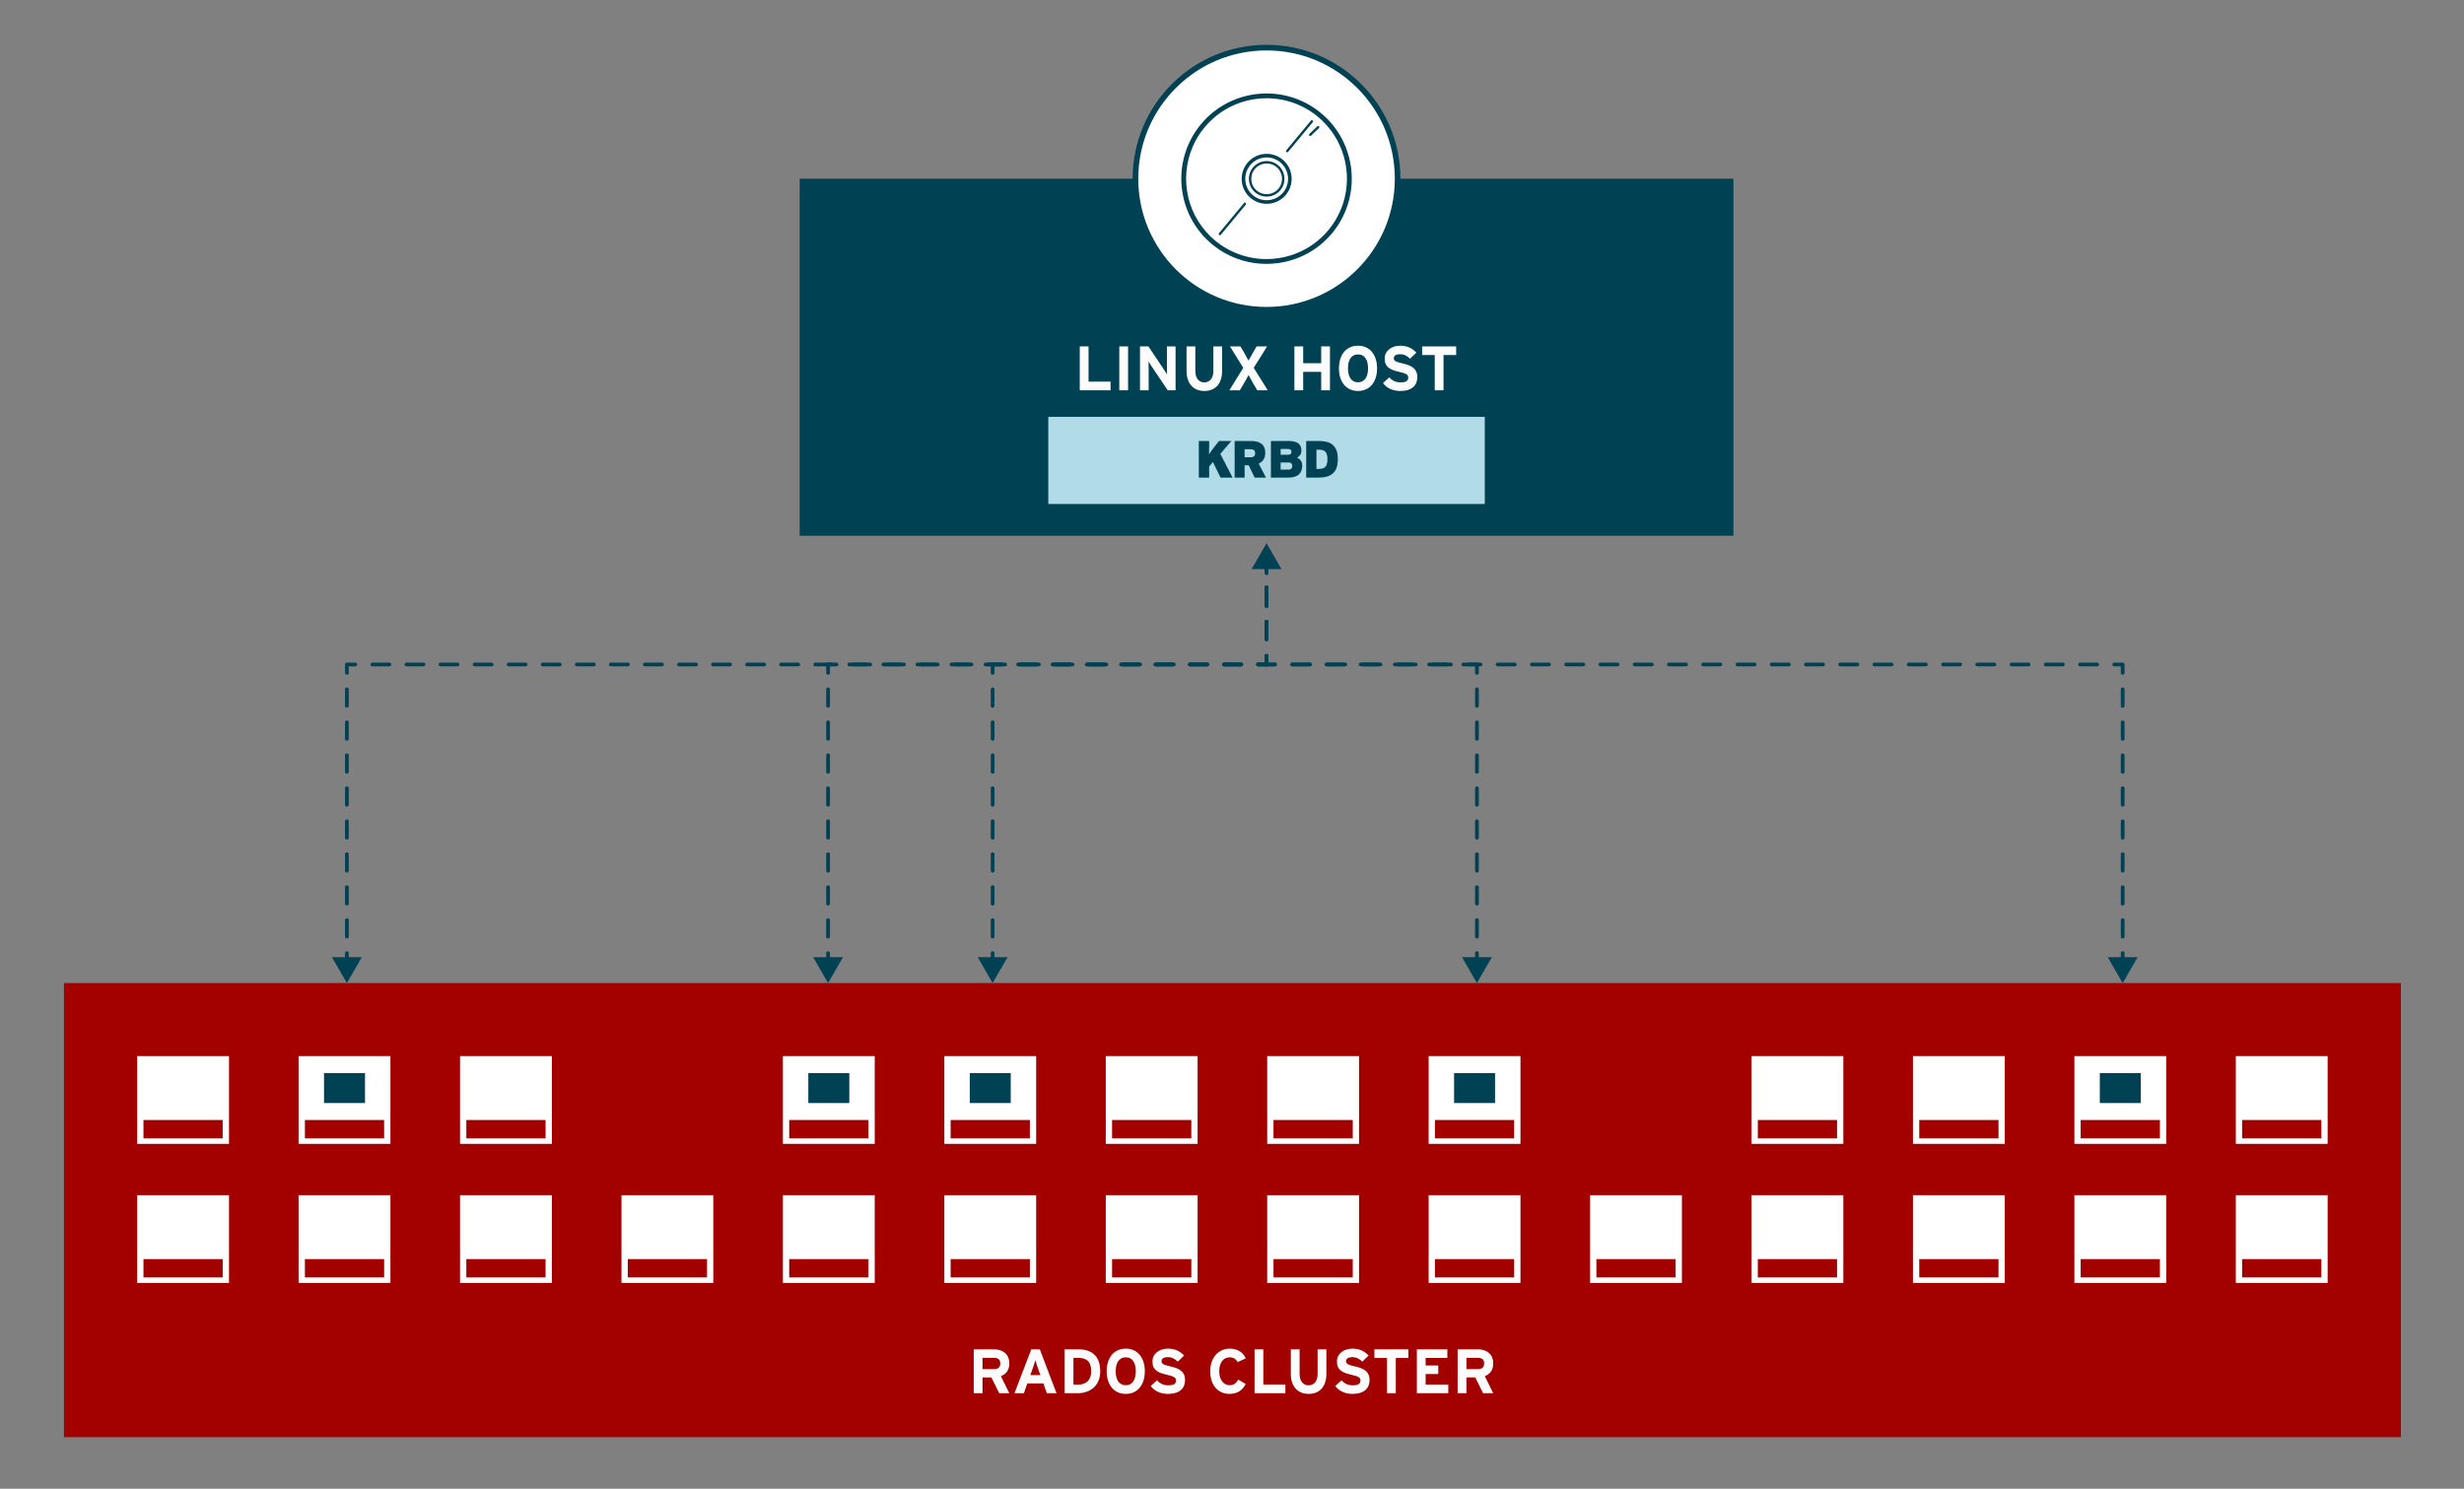 <?xml version="1.0" encoding="UTF-8" standalone="no"?>
<svg
   xmlns:dc="http://purl.org/dc/elements/1.1/"
   xmlns:cc="http://creativecommons.org/ns#"
   xmlns:rdf="http://www.w3.org/1999/02/22-rdf-syntax-ns#"
   xmlns:svg="http://www.w3.org/2000/svg"
   xmlns="http://www.w3.org/2000/svg"
   viewBox="0 0 1754.16 1060.045"
   height="1060.045"
   width="1754.16"
   xml:space="preserve"
   id="svg2"
   version="1.1"><rect x="0" y="0" width="1754.16" height="1060.045" fill="#808080" stroke="none"/><defs
     id="defs6"><clipPath
       id="clipPath22"
       clipPathUnits="userSpaceOnUse"><path
         id="path20"
         d="M 0,795.034 H 1315.618 V 0 H 0 Z" /></clipPath><clipPath
       id="clipPath50"
       clipPathUnits="userSpaceOnUse"><path
         id="path48"
         d="M 0,795.034 H 1315.618 V 0 H 0 Z" /></clipPath></defs><g
     transform="matrix(1.333,0,0,-1.333,0,1060.045)"
     id="g10"><path
       id="path12"
       style="fill:#004153;fill-opacity:1;fill-rule:nonzero;stroke:none"
       d="M 925.759,509.049 H 427.086 v 190.738 h 498.673 z" /><path
       id="path14"
       style="fill:#a30000;fill-opacity:1;fill-rule:nonzero;stroke:none"
       d="M 1282.234,27.58 H 34.154 v 242.557 h 1248.08 z" /><g
       id="g16"><g
         clip-path="url(#clipPath22)"
         id="g18"><g
           transform="translate(746.43,699.786)"
           id="g24"><path
             id="path26"
             style="fill:#ffffff;fill-opacity:1;fill-rule:nonzero;stroke:none"
             d="m 0,0 c 0,-38.664 -31.343,-70.007 -70.007,-70.007 -38.664,0 -70.008,31.343 -70.008,70.007 0,38.665 31.344,70.008 70.008,70.008 C -31.343,70.008 0,38.665 0,0" /></g><g
           transform="translate(746.43,699.786)"
           id="g28"><path
             id="path30"
             style="fill:none;stroke:#004153;stroke-width:3;stroke-linecap:butt;stroke-linejoin:miter;stroke-miterlimit:10;stroke-dasharray:none;stroke-opacity:1"
             d="m 0,0 c 0,-38.664 -31.343,-70.007 -70.007,-70.007 -38.664,0 -70.008,31.343 -70.008,70.007 0,38.665 31.344,70.008 70.008,70.008 C -31.343,70.008 0,38.665 0,0 Z" /></g><path
           id="path32"
           style="fill:#b1dbe6;fill-opacity:1;fill-rule:nonzero;stroke:none"
           d="m 792.983,526.029 h -233.12 v 46.534 h 233.12 z" /></g></g><g
       id="text38"
       style="font-variant:normal;font-weight:bold;font-stretch:normal;font-size:33.506px;font-family:Interstate;-inkscape-font-specification:Interstate-Bold;writing-mode:lr-tb;fill:#fcfcfc;fill-opacity:1;fill-rule:nonzero;stroke:none"
       transform="matrix(1,0,0,-1,573.657,586.753)"
       aria-label="LINUX HOST
RADOS CLUSTER"><path
         id="path569"
         style=""
         d="M 19.467,0 V -4.624 H 7.706 V -23.454 H 3.015 V 0 Z" /><path
         id="path571"
         style=""
         d="m 28.815,0 v -23.454 h -4.691 V 0 Z" /><path
         id="path573"
         style=""
         d="m 54.178,0 v -23.454 h -4.624 v 9.918 c 0,1.307 0.067,4.255 0.067,5.126 -0.302,-0.603 -1.072,-1.776 -1.642,-2.647 L 39.671,-23.454 H 35.181 V 0 h 4.624 v -10.32 c 0,-1.307 -0.067,-4.255 -0.067,-5.126 0.302,0.603 1.072,1.776 1.642,2.647 L 49.99,0 Z" /><path
         id="path575"
         style=""
         d="m 79.039,-10.353 v -13.101 h -4.691 v 13.168 c 0,3.753 -1.843,6.064 -4.825,6.064 -2.982,0 -4.791,-2.379 -4.791,-6.132 v -13.101 h -4.691 v 13.168 c 0,6.835 3.82,10.655 9.482,10.655 5.964,0 9.516,-3.92 9.516,-10.722 z" /><path
         id="path577"
         style=""
         d="m 103.401,0 -7.472,-11.995 7.137,-11.459 h -5.595 l -1.776,3.015 c -0.871,1.474 -2.111,3.719 -2.546,4.59 -0.436,-0.871 -1.709,-3.183 -2.546,-4.59 l -1.776,-3.015 H 83.231 L 90.334,-11.995 82.896,0 h 5.595 l 2.111,-3.552 c 0.871,-1.474 2.144,-3.719 2.546,-4.59 0.436,0.871 1.709,3.183 2.546,4.59 L 97.806,0 Z" /><path
         id="path579"
         style=""
         d="m 136.639,0 v -23.454 h -4.691 v 8.979 h -9.616 v -8.979 h -4.691 V 0 h 4.691 v -9.851 h 9.616 V 0 Z" /><path
         id="path581"
         style=""
         d="m 161.801,-11.727 c 0,-7.137 -3.786,-12.095 -10.186,-12.095 -6.4,0 -10.186,4.959 -10.186,12.095 0,7.137 3.786,12.095 10.186,12.095 6.4,0 10.186,-4.959 10.186,-12.095 z m -4.825,0 c 0,4.188 -1.575,7.438 -5.361,7.438 -3.786,0 -5.361,-3.25 -5.361,-7.438 0,-4.188 1.575,-7.438 5.361,-7.438 3.786,0 5.361,3.25 5.361,7.438 z" /><path
         id="path583"
         style=""
         d="m 183.282,-7.103 c 0,-5.093 -4.121,-6.366 -7.84,-7.237 -3.719,-0.871 -4.724,-1.34 -4.724,-2.814 0,-1.039 0.838,-2.111 3.351,-2.111 2.144,0 3.82,0.871 5.327,2.412 l 3.384,-3.284 c -2.211,-2.312 -4.892,-3.686 -8.544,-3.686 -4.624,0 -8.376,2.613 -8.376,6.869 0,4.624 3.015,5.997 7.338,7.003 4.423,1.005 5.227,1.675 5.227,3.183 0,1.776 -1.307,2.546 -4.088,2.546 -2.245,0 -4.356,-0.771 -5.997,-2.68 l -3.384,3.015 c 1.776,2.613 5.193,4.255 9.114,4.255 6.4,0 9.214,-3.015 9.214,-7.472 z" /><path
         id="path585"
         style=""
         d="m 204.025,-18.83 v -4.624 h -18.16 v 4.624 h 6.735 V 0 h 4.691 v -18.83 z" /><path
         id="path587"
         style=""
         d="m -34.611,535.719 -4.49,-9.113 c 2.982,-1.173 4.49,-3.384 4.49,-6.902 0,-4.992 -3.652,-7.438 -8.075,-7.438 h -10.923 v 23.454 h 4.691 v -8.443 h 4.724 l 4.188,8.443 z m -4.825,-15.915 c 0,2.044 -1.173,3.049 -3.351,3.049 h -6.132 v -6.031 h 6.132 c 2.077,0 3.351,0.871 3.351,2.982 z" /><path
         id="path589"
         style=""
         d="m -9.412,535.719 -8.912,-23.454 h -4.557 l -8.979,23.454 h 5.026 l 1.843,-5.227 h 8.577 l 1.843,5.227 z m -8.611,-9.683 h -5.361 l 1.508,-4.255 c 0.469,-1.374 0.938,-2.781 1.173,-3.652 0.235,0.871 0.704,2.278 1.173,3.652 z" /><path
         id="path591"
         style=""
         d="m 13.942,523.992 c 0,-8.577 -4.959,-11.727 -11.66,-11.727 H -5.056 v 23.454 h 7.003 c 6.031,0 11.995,-3.485 11.995,-11.727 z m -4.825,0 c 0,4.289 -2.245,7.17 -7.17,7.17 H -0.365 V 516.822 H 2.114 c 4.959,0 7.003,2.379 7.003,7.17 z" /><path
         id="path593"
         style=""
         d="m 37.764,523.992 c 0,-7.137 -3.786,-12.095 -10.186,-12.095 -6.4,0 -10.186,4.959 -10.186,12.095 0,7.137 3.786,12.095 10.186,12.095 6.4,0 10.186,-4.959 10.186,-12.095 z m -4.825,0 c 0,4.188 -1.575,7.438 -5.361,7.438 -3.786,0 -5.361,-3.25 -5.361,-7.438 0,-4.188 1.575,-7.438 5.361,-7.438 3.786,0 5.361,3.25 5.361,7.438 z" /><path
         id="path595"
         style=""
         d="m 59.244,528.616 c 0,-5.093 -4.121,-6.366 -7.84,-7.237 -3.719,-0.871 -4.724,-1.34 -4.724,-2.814 0,-1.039 0.838,-2.111 3.351,-2.111 2.144,0 3.82,0.871 5.327,2.412 l 3.384,-3.284 c -2.211,-2.312 -4.892,-3.686 -8.544,-3.686 -4.624,0 -8.376,2.613 -8.376,6.869 0,4.624 3.015,5.997 7.338,7.003 4.423,1.005 5.227,1.675 5.227,3.183 0,1.776 -1.307,2.546 -4.088,2.546 -2.245,0 -4.356,-0.771 -5.997,-2.68 l -3.384,3.015 c 1.776,2.613 5.193,4.255 9.113,4.255 6.4,0 9.214,-3.015 9.214,-7.472 z" /><path
         id="path597"
         style=""
         d="m 91.678,517.09 c -1.474,-3.049 -4.155,-5.193 -8.577,-5.193 -6.132,0 -10.42,4.959 -10.42,12.095 0,7.405 4.121,12.095 10.253,12.095 4.255,0 7.07,-1.977 8.678,-5.294 l -3.954,-2.345 c -1.24,2.077 -2.479,2.982 -4.59,2.982 -3.518,0 -5.562,-3.217 -5.562,-7.438 0,-4.356 2.01,-7.438 5.528,-7.438 2.111,0 3.451,0.938 4.289,2.546 z" /><path
         id="path599"
         style=""
         d="m 112.82,535.719 v -4.624 h -11.76 v -18.83 h -4.691 v 23.454 z" /><path
         id="path601"
         style=""
         d="m 134.729,525.366 v -13.101 h -4.691 v 13.168 c 0,3.753 -1.843,6.064 -4.825,6.064 -2.982,0 -4.791,-2.379 -4.791,-6.132 v -13.101 h -4.691 v 13.168 c 0,6.835 3.82,10.655 9.482,10.655 5.964,0 9.516,-3.92 9.516,-10.722 z" /><path
         id="path603"
         style=""
         d="m 157.781,528.616 c 0,-5.093 -4.121,-6.366 -7.84,-7.237 -3.719,-0.871 -4.724,-1.34 -4.724,-2.814 0,-1.039 0.838,-2.111 3.351,-2.111 2.144,0 3.82,0.871 5.327,2.412 l 3.384,-3.284 c -2.211,-2.312 -4.892,-3.686 -8.544,-3.686 -4.624,0 -8.376,2.613 -8.376,6.869 0,4.624 3.015,5.997 7.338,7.003 4.423,1.005 5.227,1.675 5.227,3.183 0,1.776 -1.307,2.546 -4.088,2.546 -2.245,0 -4.356,-0.771 -5.997,-2.68 l -3.384,3.015 c 1.776,2.613 5.193,4.255 9.114,4.255 6.4,0 9.214,-3.015 9.214,-7.472 z" /><path
         id="path605"
         style=""
         d="m 178.524,516.889 v -4.624 h -18.16 v 4.624 h 6.735 v 18.83 h 4.691 v -18.83 z" /><path
         id="path607"
         style=""
         d="m 199.833,535.719 v -4.59 h -12.095 v -5.662 h 6.735 v -4.557 h -6.735 v -4.054 h 11.593 v -4.59 h -16.284 v 23.454 z" /><path
         id="path609"
         style=""
         d="m 223.823,535.719 -4.49,-9.113 c 2.982,-1.173 4.49,-3.384 4.49,-6.902 0,-4.992 -3.652,-7.438 -8.075,-7.438 h -10.923 v 23.454 h 4.691 v -8.443 h 4.724 l 4.188,8.443 z m -4.825,-15.915 c 0,2.044 -1.173,3.049 -3.351,3.049 h -6.132 v -6.031 h 6.132 c 2.077,0 3.351,0.871 3.351,2.982 z" /></g><g
       id="text42"
       style="font-variant:normal;font-weight:normal;font-stretch:normal;font-size:27.921px;font-family:Interstate;-inkscape-font-specification:Interstate-Regular;writing-mode:lr-tb;fill:#004153;fill-opacity:1;fill-rule:nonzero;stroke:none"
       transform="matrix(1,0,0,-1,638.27,540.123)"
       aria-label="KRBD"><path
         id="path560"
         style=""
         d="m 20.02,0 -6.561,-12.648 5.891,-6.897 h -6.589 l -1.564,1.982 c -1.256,1.592 -2.96,3.853 -3.769,5.138 0.056,-1.424 0.084,-3.183 0.084,-4.83 V -19.545 H 1.982 V 0 H 7.511 V -5.891 L 9.521,-8.321 13.598,0 Z" /><path
         id="path562"
         style=""
         d="m 37.861,0 -3.909,-7.455 c 2.15,-0.977 3.518,-2.792 3.518,-5.724 0,-4.635 -3.043,-6.366 -7.622,-6.366 H 21.108 V 0 h 5.333 V -6.589 H 28.619 L 31.802,0 Z m -5.78,-13.039 c 0,1.396 -0.698,2.178 -2.457,2.178 h -3.183 v -4.272 h 3.267 c 1.703,0 2.373,0.866 2.373,2.094 z" /><path
         id="path564"
         style=""
         d="m 57.211,-6.31 c 0,-2.206 -1.033,-3.574 -2.792,-4.328 1.312,-0.754 2.345,-1.703 2.345,-3.825 0,-3.267 -1.982,-5.082 -6.841,-5.082 H 40.486 V 0 h 9.382 c 4.914,0 7.343,-2.317 7.343,-6.31 z M 51.459,-13.737 c 0,0.921 -0.447,1.536 -1.703,1.536 h -4.076 v -3.071 h 4.076 c 1.284,0 1.703,0.67 1.703,1.536 z m 0.447,7.539 c 0,1.117 -0.614,1.927 -1.954,1.927 h -4.272 v -3.797 h 4.3 c 1.284,0 1.927,0.726 1.927,1.871 z" /><path
         id="path566"
         style=""
         d="m 76.225,-9.884 c 0,-7.343 -3.909,-9.661 -10.052,-9.661 H 59.333 V 0 h 6.338 c 6.924,0 10.554,-2.541 10.554,-9.884 z m -5.556,0.084 c 0,3.881 -1.312,5.165 -4.691,5.165 h -1.173 V -14.91 h 1.34 c 3.378,0 4.523,1.508 4.523,5.11 z" /></g><g
       id="g44"><g
         clip-path="url(#clipPath50)"
         id="g46"><g
           transform="translate(676.423,495.049)"
           id="g52"><path
             id="path54"
             style="fill:none;stroke:#004153;stroke-width:2;stroke-linecap:round;stroke-linejoin:round;stroke-miterlimit:4;stroke-dasharray:none;stroke-opacity:1"
             d="M 0,0 V -4.5" /></g><g
           transform="translate(676.423,481.401)"
           id="g56"><path
             id="path58"
             style="fill:none;stroke:#004153;stroke-width:2;stroke-linecap:round;stroke-linejoin:round;stroke-miterlimit:4;stroke-dasharray:9.148, 9.148;stroke-dashoffset:0;stroke-opacity:1"
             d="M 0,0 V -32.018" /></g><g
           transform="translate(676.423,444.809)"
           id="g60"><path
             id="path62"
             style="fill:none;stroke:#004153;stroke-width:2;stroke-linecap:round;stroke-linejoin:round;stroke-miterlimit:4;stroke-dasharray:none;stroke-opacity:1"
             d="M 0,0 V -4.5 H 4.5" /></g><g
           transform="translate(690.071,440.309)"
           id="g64"><path
             id="path66"
             style="fill:none;stroke:#004153;stroke-width:2;stroke-linecap:round;stroke-linejoin:round;stroke-miterlimit:4;stroke-dasharray:9.148, 9.148;stroke-dashoffset:0;stroke-opacity:1"
             d="M 0,0 H 434.512" /></g><g
           transform="translate(1129.157,440.309)"
           id="g68"><path
             id="path70"
             style="fill:none;stroke:#004153;stroke-width:2;stroke-linecap:round;stroke-linejoin:round;stroke-miterlimit:4;stroke-dasharray:none;stroke-opacity:1"
             d="M 0,0 H 4.5 V -4.5" /></g><g
           transform="translate(1133.657,427.004)"
           id="g72"><path
             id="path74"
             style="fill:none;stroke:#004153;stroke-width:2;stroke-linecap:round;stroke-linejoin:round;stroke-miterlimit:4;stroke-dasharray:8.805, 8.805;stroke-dashoffset:0;stroke-opacity:1"
             d="M 0,0 V -136.482" /></g><g
           transform="translate(1133.657,286.119)"
           id="g76"><path
             id="path78"
             style="fill:none;stroke:#004153;stroke-width:2;stroke-linecap:round;stroke-linejoin:round;stroke-miterlimit:4;stroke-dasharray:none;stroke-opacity:1"
             d="M 0,0 V -4.5" /></g><g
           transform="translate(1125.678,283.953)"
           id="g80"><path
             id="path82"
             style="fill:#004153;fill-opacity:1;fill-rule:nonzero;stroke:none"
             d="M 0,0 7.979,-13.816 15.956,0 Z" /></g><g
           transform="translate(676.423,495.049)"
           id="g84"><path
             id="path86"
             style="fill:none;stroke:#004153;stroke-width:2;stroke-linecap:round;stroke-linejoin:round;stroke-miterlimit:4;stroke-dasharray:none;stroke-opacity:1"
             d="M 0,0 V -4.5" /></g><g
           transform="translate(676.423,481.401)"
           id="g88"><path
             id="path90"
             style="fill:none;stroke:#004153;stroke-width:2;stroke-linecap:round;stroke-linejoin:round;stroke-miterlimit:4;stroke-dasharray:9.148, 9.148;stroke-dashoffset:0;stroke-opacity:1"
             d="M 0,0 V -32.018" /></g><g
           transform="translate(676.423,444.809)"
           id="g92"><path
             id="path94"
             style="fill:none;stroke:#004153;stroke-width:2;stroke-linecap:round;stroke-linejoin:round;stroke-miterlimit:4;stroke-dasharray:none;stroke-opacity:1"
             d="M 0,0 V -4.5 H 4.5" /></g><g
           transform="translate(690.32,440.309)"
           id="g96"><path
             id="path98"
             style="fill:none;stroke:#004153;stroke-width:2;stroke-linecap:round;stroke-linejoin:round;stroke-miterlimit:4;stroke-dasharray:9.397, 9.397;stroke-dashoffset:0;stroke-opacity:1"
             d="M 0,0 H 89.268" /></g><g
           transform="translate(784.285,440.309)"
           id="g100"><path
             id="path102"
             style="fill:none;stroke:#004153;stroke-width:2;stroke-linecap:round;stroke-linejoin:round;stroke-miterlimit:4;stroke-dasharray:none;stroke-opacity:1"
             d="M 0,0 H 4.5 V -4.5" /></g><g
           transform="translate(788.785,427.004)"
           id="g104"><path
             id="path106"
             style="fill:none;stroke:#004153;stroke-width:2;stroke-linecap:round;stroke-linejoin:round;stroke-miterlimit:4;stroke-dasharray:8.805, 8.805;stroke-dashoffset:0;stroke-opacity:1"
             d="M 0,0 V -136.482" /></g><g
           transform="translate(788.785,286.119)"
           id="g108"><path
             id="path110"
             style="fill:none;stroke:#004153;stroke-width:2;stroke-linecap:round;stroke-linejoin:round;stroke-miterlimit:4;stroke-dasharray:none;stroke-opacity:1"
             d="M 0,0 V -4.5" /></g><g
           transform="translate(780.808,283.953)"
           id="g112"><path
             id="path114"
             style="fill:#004153;fill-opacity:1;fill-rule:nonzero;stroke:none"
             d="M 0,0 7.978,-13.816 15.956,0 Z" /></g><g
           transform="translate(676.423,495.049)"
           id="g116"><path
             id="path118"
             style="fill:none;stroke:#004153;stroke-width:2;stroke-linecap:round;stroke-linejoin:round;stroke-miterlimit:4;stroke-dasharray:none;stroke-opacity:1"
             d="M 0,0 V -4.5" /></g><g
           transform="translate(676.423,481.401)"
           id="g120"><path
             id="path122"
             style="fill:none;stroke:#004153;stroke-width:2;stroke-linecap:round;stroke-linejoin:round;stroke-miterlimit:4;stroke-dasharray:9.148, 9.148;stroke-dashoffset:0;stroke-opacity:1"
             d="M 0,0 V -32.018" /></g><g
           transform="translate(676.423,444.809)"
           id="g124"><path
             id="path126"
             style="fill:none;stroke:#004153;stroke-width:2;stroke-linecap:round;stroke-linejoin:round;stroke-miterlimit:4;stroke-dasharray:none;stroke-opacity:1"
             d="M 0,0 V -4.5 H -4.5" /></g><g
           transform="translate(662.77,440.309)"
           id="g128"><path
             id="path130"
             style="fill:none;stroke:#004153;stroke-width:2;stroke-linecap:round;stroke-linejoin:round;stroke-miterlimit:4;stroke-dasharray:9.153, 9.153;stroke-dashoffset:0;stroke-opacity:1"
             d="M 0,0 H -123.561" /></g><g
           transform="translate(534.633,440.309)"
           id="g132"><path
             id="path134"
             style="fill:none;stroke:#004153;stroke-width:2;stroke-linecap:round;stroke-linejoin:round;stroke-miterlimit:4;stroke-dasharray:none;stroke-opacity:1"
             d="M 0,0 H -4.5 V -4.5" /></g><g
           transform="translate(530.133,427.004)"
           id="g136"><path
             id="path138"
             style="fill:none;stroke:#004153;stroke-width:2;stroke-linecap:round;stroke-linejoin:round;stroke-miterlimit:4;stroke-dasharray:8.805, 8.805;stroke-dashoffset:0;stroke-opacity:1"
             d="M 0,0 V -136.482" /></g><g
           transform="translate(530.133,286.119)"
           id="g140"><path
             id="path142"
             style="fill:none;stroke:#004153;stroke-width:2;stroke-linecap:round;stroke-linejoin:round;stroke-miterlimit:4;stroke-dasharray:none;stroke-opacity:1"
             d="M 0,0 V -4.5" /></g><g
           transform="translate(522.155,283.953)"
           id="g144"><path
             id="path146"
             style="fill:#004153;fill-opacity:1;fill-rule:nonzero;stroke:none"
             d="M 0,0 7.979,-13.816 15.957,0 Z" /></g><g
           transform="translate(676.423,495.049)"
           id="g148"><path
             id="path150"
             style="fill:none;stroke:#004153;stroke-width:2;stroke-linecap:round;stroke-linejoin:round;stroke-miterlimit:4;stroke-dasharray:none;stroke-opacity:1"
             d="M 0,0 V -4.5" /></g><g
           transform="translate(676.423,481.401)"
           id="g152"><path
             id="path154"
             style="fill:none;stroke:#004153;stroke-width:2;stroke-linecap:round;stroke-linejoin:round;stroke-miterlimit:4;stroke-dasharray:9.148, 9.148;stroke-dashoffset:0;stroke-opacity:1"
             d="M 0,0 V -32.018" /></g><g
           transform="translate(676.423,444.809)"
           id="g156"><path
             id="path158"
             style="fill:none;stroke:#004153;stroke-width:2;stroke-linecap:round;stroke-linejoin:round;stroke-miterlimit:4;stroke-dasharray:none;stroke-opacity:1"
             d="M 0,0 V -4.5 H -4.5" /></g><g
           transform="translate(662.915,440.309)"
           id="g160"><path
             id="path162"
             style="fill:none;stroke:#004153;stroke-width:2;stroke-linecap:round;stroke-linejoin:round;stroke-miterlimit:4;stroke-dasharray:9.007, 9.007;stroke-dashoffset:0;stroke-opacity:1"
             d="M 0,0 H -211.665" /></g><g
           transform="translate(446.747,440.309)"
           id="g164"><path
             id="path166"
             style="fill:none;stroke:#004153;stroke-width:2;stroke-linecap:round;stroke-linejoin:round;stroke-miterlimit:4;stroke-dasharray:none;stroke-opacity:1"
             d="M 0,0 H -4.5 V -4.5" /></g><g
           transform="translate(442.247,427.004)"
           id="g168"><path
             id="path170"
             style="fill:none;stroke:#004153;stroke-width:2;stroke-linecap:round;stroke-linejoin:round;stroke-miterlimit:4;stroke-dasharray:8.805, 8.805;stroke-dashoffset:0;stroke-opacity:1"
             d="M 0,0 V -136.482" /></g><g
           transform="translate(442.247,286.119)"
           id="g172"><path
             id="path174"
             style="fill:none;stroke:#004153;stroke-width:2;stroke-linecap:round;stroke-linejoin:round;stroke-miterlimit:4;stroke-dasharray:none;stroke-opacity:1"
             d="M 0,0 V -4.5" /></g><g
           transform="translate(434.269,283.953)"
           id="g176"><path
             id="path178"
             style="fill:#004153;fill-opacity:1;fill-rule:nonzero;stroke:none"
             d="M 0,0 7.978,-13.816 15.956,0 Z" /></g><g
           transform="translate(676.423,493.567)"
           id="g180"><path
             id="path182"
             style="fill:none;stroke:#004153;stroke-width:2;stroke-linecap:round;stroke-linejoin:round;stroke-miterlimit:4;stroke-dasharray:none;stroke-opacity:1"
             d="M 0,0 V -4.5" /></g><g
           transform="translate(676.423,480.215)"
           id="g184"><path
             id="path186"
             style="fill:none;stroke:#004153;stroke-width:2;stroke-linecap:round;stroke-linejoin:round;stroke-miterlimit:4;stroke-dasharray:8.852, 8.852;stroke-dashoffset:0;stroke-opacity:1"
             d="M 0,0 V -30.98" /></g><g
           transform="translate(676.423,444.809)"
           id="g188"><path
             id="path190"
             style="fill:none;stroke:#004153;stroke-width:2;stroke-linecap:round;stroke-linejoin:round;stroke-miterlimit:4;stroke-dasharray:none;stroke-opacity:1"
             d="M 0,0 V -4.5 H -4.5" /></g><g
           transform="translate(662.826,440.309)"
           id="g192"><path
             id="path194"
             style="fill:none;stroke:#004153;stroke-width:2;stroke-linecap:round;stroke-linejoin:round;stroke-miterlimit:4;stroke-dasharray:9.097, 9.097;stroke-dashoffset:0;stroke-opacity:1"
             d="M 0,0 H -468.514" /></g><g
           transform="translate(189.763,440.309)"
           id="g196"><path
             id="path198"
             style="fill:none;stroke:#004153;stroke-width:2;stroke-linecap:round;stroke-linejoin:round;stroke-miterlimit:4;stroke-dasharray:none;stroke-opacity:1"
             d="M 0,0 H -4.5 V -4.5" /></g><g
           transform="translate(185.263,427.004)"
           id="g200"><path
             id="path202"
             style="fill:none;stroke:#004153;stroke-width:2;stroke-linecap:round;stroke-linejoin:round;stroke-miterlimit:4;stroke-dasharray:8.805, 8.805;stroke-dashoffset:0;stroke-opacity:1"
             d="M 0,0 V -136.482" /></g><g
           transform="translate(185.263,286.119)"
           id="g204"><path
             id="path206"
             style="fill:none;stroke:#004153;stroke-width:2;stroke-linecap:round;stroke-linejoin:round;stroke-miterlimit:4;stroke-dasharray:none;stroke-opacity:1"
             d="M 0,0 V -4.5" /></g><g
           transform="translate(668.445,491.232)"
           id="g208"><path
             id="path210"
             style="fill:#004153;fill-opacity:1;fill-rule:nonzero;stroke:none"
             d="M 0,0 7.979,13.816 15.956,0 Z" /></g><g
           transform="translate(177.285,283.953)"
           id="g212"><path
             id="path214"
             style="fill:#004153;fill-opacity:1;fill-rule:nonzero;stroke:none"
             d="M 0,0 7.978,-13.816 15.956,0 Z" /></g><path
           id="path216"
           style="fill:#ffffff;fill-opacity:1;fill-rule:nonzero;stroke:none"
           d="M 122.298,184.23 H 73.261 v 46.871 h 49.037 z" /><path
           id="path218"
           style="fill:#a30000;fill-opacity:1;fill-rule:nonzero;stroke:none"
           d="m 118.939,187.181 h -42.32 v 9.792 h 42.32 z" /><path
           id="path220"
           style="fill:#ffffff;fill-opacity:1;fill-rule:nonzero;stroke:none"
           d="M 122.298,109.932 H 73.261 v 46.87 h 49.037 z" /><path
           id="path222"
           style="fill:#a30000;fill-opacity:1;fill-rule:nonzero;stroke:none"
           d="m 118.939,112.884 h -42.32 v 9.792 h 42.32 z" /><path
           id="path224"
           style="fill:#ffffff;fill-opacity:1;fill-rule:nonzero;stroke:none"
           d="m 208.515,184.23 h -49.037 v 46.871 h 49.037 z" /><path
           id="path226"
           style="fill:#a30000;fill-opacity:1;fill-rule:nonzero;stroke:none"
           d="m 205.157,187.181 h -42.32 v 9.792 h 42.32 z" /><path
           id="path228"
           style="fill:#ffffff;fill-opacity:1;fill-rule:nonzero;stroke:none"
           d="m 208.515,109.932 h -49.037 v 46.87 h 49.037 z" /><path
           id="path230"
           style="fill:#a30000;fill-opacity:1;fill-rule:nonzero;stroke:none"
           d="m 205.157,112.884 h -42.32 v 9.792 h 42.32 z" /><path
           id="path232"
           style="fill:#ffffff;fill-opacity:1;fill-rule:nonzero;stroke:none"
           d="m 294.733,184.23 h -49.037 v 46.871 h 49.037 z" /><path
           id="path234"
           style="fill:#a30000;fill-opacity:1;fill-rule:nonzero;stroke:none"
           d="m 291.375,187.181 h -42.321 v 9.792 h 42.321 z" /><path
           id="path236"
           style="fill:#ffffff;fill-opacity:1;fill-rule:nonzero;stroke:none"
           d="m 294.733,109.932 h -49.037 v 46.87 h 49.037 z" /><path
           id="path238"
           style="fill:#a30000;fill-opacity:1;fill-rule:nonzero;stroke:none"
           d="m 291.375,112.884 h -42.321 v 9.792 h 42.321 z" /><path
           id="path240"
           style="fill:#ffffff;fill-opacity:1;fill-rule:nonzero;stroke:none"
           d="m 380.951,109.932 h -49.037 v 46.87 h 49.037 z" /><path
           id="path242"
           style="fill:#a30000;fill-opacity:1;fill-rule:nonzero;stroke:none"
           d="m 377.592,112.884 h -42.32 v 9.792 h 42.32 z" /><path
           id="path244"
           style="fill:#ffffff;fill-opacity:1;fill-rule:nonzero;stroke:none"
           d="m 467.168,184.23 h -49.037 v 46.871 h 49.037 z" /><path
           id="path246"
           style="fill:#a30000;fill-opacity:1;fill-rule:nonzero;stroke:none"
           d="m 463.81,187.181 h -42.32 v 9.792 h 42.32 z" /><path
           id="path248"
           style="fill:#ffffff;fill-opacity:1;fill-rule:nonzero;stroke:none"
           d="m 467.168,109.932 h -49.037 v 46.87 h 49.037 z" /><path
           id="path250"
           style="fill:#a30000;fill-opacity:1;fill-rule:nonzero;stroke:none"
           d="m 463.81,112.884 h -42.32 v 9.792 h 42.32 z" /><path
           id="path252"
           style="fill:#ffffff;fill-opacity:1;fill-rule:nonzero;stroke:none"
           d="m 553.386,184.23 h -49.037 v 46.871 h 49.037 z" /><path
           id="path254"
           style="fill:#a30000;fill-opacity:1;fill-rule:nonzero;stroke:none"
           d="m 550.028,187.181 h -42.321 v 9.792 h 42.321 z" /><path
           id="path256"
           style="fill:#ffffff;fill-opacity:1;fill-rule:nonzero;stroke:none"
           d="m 553.386,109.932 h -49.037 v 46.87 h 49.037 z" /><path
           id="path258"
           style="fill:#a30000;fill-opacity:1;fill-rule:nonzero;stroke:none"
           d="m 550.028,112.884 h -42.321 v 9.792 h 42.321 z" /><path
           id="path260"
           style="fill:#ffffff;fill-opacity:1;fill-rule:nonzero;stroke:none"
           d="m 639.603,184.23 h -49.037 v 46.871 h 49.037 z" /><path
           id="path262"
           style="fill:#a30000;fill-opacity:1;fill-rule:nonzero;stroke:none"
           d="m 636.245,187.181 h -42.32 v 9.792 h 42.32 z" /><path
           id="path264"
           style="fill:#ffffff;fill-opacity:1;fill-rule:nonzero;stroke:none"
           d="m 639.603,109.932 h -49.037 v 46.87 h 49.037 z" /><path
           id="path266"
           style="fill:#a30000;fill-opacity:1;fill-rule:nonzero;stroke:none"
           d="m 636.245,112.884 h -42.32 v 9.792 h 42.32 z" /><path
           id="path268"
           style="fill:#ffffff;fill-opacity:1;fill-rule:nonzero;stroke:none"
           d="m 725.821,184.23 h -49.036 v 46.871 h 49.036 z" /><path
           id="path270"
           style="fill:#a30000;fill-opacity:1;fill-rule:nonzero;stroke:none"
           d="m 722.462,187.181 h -42.32 v 9.792 h 42.32 z" /><path
           id="path272"
           style="fill:#ffffff;fill-opacity:1;fill-rule:nonzero;stroke:none"
           d="m 725.821,109.932 h -49.036 v 46.87 h 49.036 z" /><path
           id="path274"
           style="fill:#a30000;fill-opacity:1;fill-rule:nonzero;stroke:none"
           d="m 722.462,112.884 h -42.32 v 9.792 h 42.32 z" /><path
           id="path276"
           style="fill:#ffffff;fill-opacity:1;fill-rule:nonzero;stroke:none"
           d="m 812.038,184.23 h -49.036 v 46.871 h 49.036 z" /><path
           id="path278"
           style="fill:#a30000;fill-opacity:1;fill-rule:nonzero;stroke:none"
           d="m 808.68,187.181 h -42.32 v 9.792 h 42.32 z" /><path
           id="path280"
           style="fill:#ffffff;fill-opacity:1;fill-rule:nonzero;stroke:none"
           d="m 812.038,109.932 h -49.036 v 46.87 h 49.036 z" /><path
           id="path282"
           style="fill:#a30000;fill-opacity:1;fill-rule:nonzero;stroke:none"
           d="m 808.68,112.884 h -42.32 v 9.792 h 42.32 z" /><path
           id="path284"
           style="fill:#ffffff;fill-opacity:1;fill-rule:nonzero;stroke:none"
           d="m 898.256,109.932 h -49.037 v 46.87 h 49.037 z" /><path
           id="path286"
           style="fill:#a30000;fill-opacity:1;fill-rule:nonzero;stroke:none"
           d="m 894.898,112.884 h -42.32 v 9.792 h 42.32 z" /><path
           id="path288"
           style="fill:#ffffff;fill-opacity:1;fill-rule:nonzero;stroke:none"
           d="m 984.474,184.23 h -49.037 v 46.871 h 49.037 z" /><path
           id="path290"
           style="fill:#a30000;fill-opacity:1;fill-rule:nonzero;stroke:none"
           d="m 981.116,187.181 h -42.32 v 9.792 h 42.32 z" /><path
           id="path292"
           style="fill:#ffffff;fill-opacity:1;fill-rule:nonzero;stroke:none"
           d="m 984.474,109.932 h -49.037 v 46.87 h 49.037 z" /><path
           id="path294"
           style="fill:#a30000;fill-opacity:1;fill-rule:nonzero;stroke:none"
           d="m 981.116,112.884 h -42.32 v 9.792 h 42.32 z" /><path
           id="path296"
           style="fill:#ffffff;fill-opacity:1;fill-rule:nonzero;stroke:none"
           d="m 1070.691,184.23 h -49.036 v 46.871 h 49.036 z" /><path
           id="path298"
           style="fill:#a30000;fill-opacity:1;fill-rule:nonzero;stroke:none"
           d="m 1067.333,187.181 h -42.32 v 9.792 h 42.32 z" /><path
           id="path300"
           style="fill:#ffffff;fill-opacity:1;fill-rule:nonzero;stroke:none"
           d="m 1070.691,109.932 h -49.036 v 46.87 h 49.036 z" /><path
           id="path302"
           style="fill:#a30000;fill-opacity:1;fill-rule:nonzero;stroke:none"
           d="m 1067.333,112.884 h -42.32 v 9.792 h 42.32 z" /><path
           id="path304"
           style="fill:#ffffff;fill-opacity:1;fill-rule:nonzero;stroke:none"
           d="m 1156.909,184.23 h -49.036 v 46.871 h 49.036 z" /><path
           id="path306"
           style="fill:#a30000;fill-opacity:1;fill-rule:nonzero;stroke:none"
           d="m 1153.551,187.181 h -42.32 v 9.792 h 42.32 z" /><path
           id="path308"
           style="fill:#ffffff;fill-opacity:1;fill-rule:nonzero;stroke:none"
           d="m 1156.909,109.932 h -49.036 v 46.87 h 49.036 z" /><path
           id="path310"
           style="fill:#a30000;fill-opacity:1;fill-rule:nonzero;stroke:none"
           d="m 1153.551,112.884 h -42.32 v 9.792 h 42.32 z" /><path
           id="path312"
           style="fill:#ffffff;fill-opacity:1;fill-rule:nonzero;stroke:none"
           d="m 1243.126,184.23 h -49.036 v 46.871 h 49.036 z" /><path
           id="path314"
           style="fill:#a30000;fill-opacity:1;fill-rule:nonzero;stroke:none"
           d="m 1239.769,187.181 h -42.321 v 9.792 h 42.321 z" /><path
           id="path316"
           style="fill:#ffffff;fill-opacity:1;fill-rule:nonzero;stroke:none"
           d="m 1243.126,109.932 h -49.036 v 46.87 h 49.036 z" /><path
           id="path318"
           style="fill:#a30000;fill-opacity:1;fill-rule:nonzero;stroke:none"
           d="m 1239.769,112.884 h -42.321 v 9.792 h 42.321 z" /><path
           id="path320"
           style="fill:#004153;fill-opacity:1;fill-rule:nonzero;stroke:none"
           d="m 194.94,206.037 h -21.887 v 16.007 h 21.887 z" /><path
           id="path322"
           style="fill:#004153;fill-opacity:1;fill-rule:nonzero;stroke:none"
           d="m 453.593,206.037 h -21.887 v 16.007 h 21.887 z" /><path
           id="path324"
           style="fill:#004153;fill-opacity:1;fill-rule:nonzero;stroke:none"
           d="m 539.811,206.037 h -21.887 v 16.007 h 21.887 z" /><path
           id="path326"
           style="fill:#004153;fill-opacity:1;fill-rule:nonzero;stroke:none"
           d="m 798.464,206.037 h -21.888 v 16.007 h 21.888 z" /><path
           id="path328"
           style="fill:#004153;fill-opacity:1;fill-rule:nonzero;stroke:none"
           d="m 1143.334,206.037 h -21.888 v 16.007 h 21.888 z" /><g
           transform="translate(685.358,692.493)"
           id="g330"><path
             id="path332"
             style="fill:#004153;fill-opacity:1;fill-rule:nonzero;stroke:none"
             d="m 0,0 c -3.981,-4.893 -11.192,-5.636 -16.086,-1.657 -4.478,3.642 -5.47,9.99 -2.553,14.791 l 0.471,0.713 c 0.139,0.195 0.272,0.392 0.429,0.584 3.977,4.891 11.189,5.634 16.081,1.652 C 3.235,12.107 3.98,4.889 0,0 m -0.443,17.576 c -5.712,4.649 -14.139,3.781 -18.79,-1.934 -0.19,-0.235 -0.355,-0.482 -0.53,-0.725 l -0.706,-1.104 c -3.17,-5.569 -1.959,-12.789 3.17,-16.961 5.714,-4.648 14.142,-3.778 18.789,1.937 0.476,0.586 0.883,1.207 1.245,1.843 l 0.588,1.167 c 2.382,5.375 1.009,11.895 -3.766,15.777" /></g><g
           transform="translate(716.785,685.061)"
           id="g334"><path
             id="path336"
             style="fill:#004153;fill-opacity:1;fill-rule:nonzero;stroke:none"
             d="m 0,0 c -1.595,-4.377 -3.92,-8.571 -7.025,-12.387 -2.594,-3.192 -5.566,-5.898 -8.785,-8.137 -1.127,-0.784 -2.282,-1.518 -3.467,-2.184 -7.305,-4.101 -15.623,-5.953 -23.87,-5.428 l -1.276,0.094 c -5.877,0.548 -11.679,2.326 -17.018,5.335 -1.188,0.671 -2.36,1.382 -3.499,2.177 -0.863,0.602 -1.711,1.237 -2.54,1.91 -15.19,12.356 -19.724,33.02 -12.41,50.196 l 0.514,1.18 c 1.47,3.184 3.357,6.239 5.67,9.087 14.954,18.384 42.077,21.176 60.46,6.226 C 0.971,36.503 5.855,17.665 0.424,1.215 Z m -11.63,50.054 c -19.481,15.847 -48.218,12.884 -64.062,-6.594 -15.843,-19.481 -12.882,-48.222 6.596,-64.07 0.177,-0.142 0.358,-0.275 0.534,-0.413 0.974,-0.767 1.965,-1.493 2.979,-2.17 15.455,-10.294 35.44,-9.974 50.447,0 1.017,0.673 2.004,1.406 2.973,2.17 2.574,2.032 4.974,4.367 7.128,7.016 C 10.81,5.474 7.851,34.216 -11.63,50.054" /></g><g
           transform="translate(682.857,694.529)"
           id="g338"><path
             id="path340"
             style="fill:#004153;fill-opacity:1;fill-rule:nonzero;stroke:none"
             d="m 0,0 c -2.854,-3.519 -8.035,-4.049 -11.551,-1.192 -3.515,2.858 -4.05,8.04 -1.191,11.551 2.859,3.513 8.041,4.049 11.555,1.191 C 2.326,8.693 2.859,3.509 0,0 m -0.378,12.543 c -4.062,3.303 -10.053,2.688 -13.358,-1.374 -3.303,-4.061 -2.683,-10.051 1.379,-13.357 4.061,-3.301 10.049,-2.683 13.354,1.38 3.302,4.058 2.685,10.05 -1.375,13.351" /></g><g
           transform="translate(664.368,686.752)"
           id="g342"><path
             id="path344"
             style="fill:#004153;fill-opacity:1;fill-rule:nonzero;stroke:none"
             d="m 0,0 -13.357,-16.106 c -0.229,-0.271 -0.191,-0.677 0.083,-0.903 0.119,-0.097 0.265,-0.146 0.408,-0.146 0.186,0 0.367,0.078 0.492,0.234 L 0.986,-0.819 C 1.211,-0.548 1.176,-0.143 0.903,0.084 0.629,0.309 0.224,0.271 0,0" /></g><g
           transform="translate(701.05,730.921)"
           id="g346"><path
             id="path348"
             style="fill:#004153;fill-opacity:1;fill-rule:nonzero;stroke:none"
             d="M 0,0 C -0.271,0.225 -0.677,0.188 -0.904,-0.086 L -14.083,-15.97 c -0.228,-0.274 -0.188,-0.677 0.083,-0.903 0.121,-0.101 0.266,-0.149 0.409,-0.149 0.184,0 0.367,0.08 0.491,0.232 L 0.082,-0.902 C 0.311,-0.631 0.271,-0.225 0,0" /></g><g
           transform="translate(703.552,727.765)"
           id="g350"><path
             id="path352"
             style="fill:#004153;fill-opacity:1;fill-rule:nonzero;stroke:none"
             d="m 0,0 -4.245,-4.062 c -0.256,-0.247 -0.263,-0.648 -0.021,-0.905 0.128,-0.133 0.294,-0.199 0.461,-0.199 0.16,0 0.323,0.059 0.446,0.177 l 4.248,4.062 C 1.142,-0.685 1.15,-0.278 0.906,-0.021 0.663,0.233 0.259,0.243 0,0" /></g></g></g></g></svg>